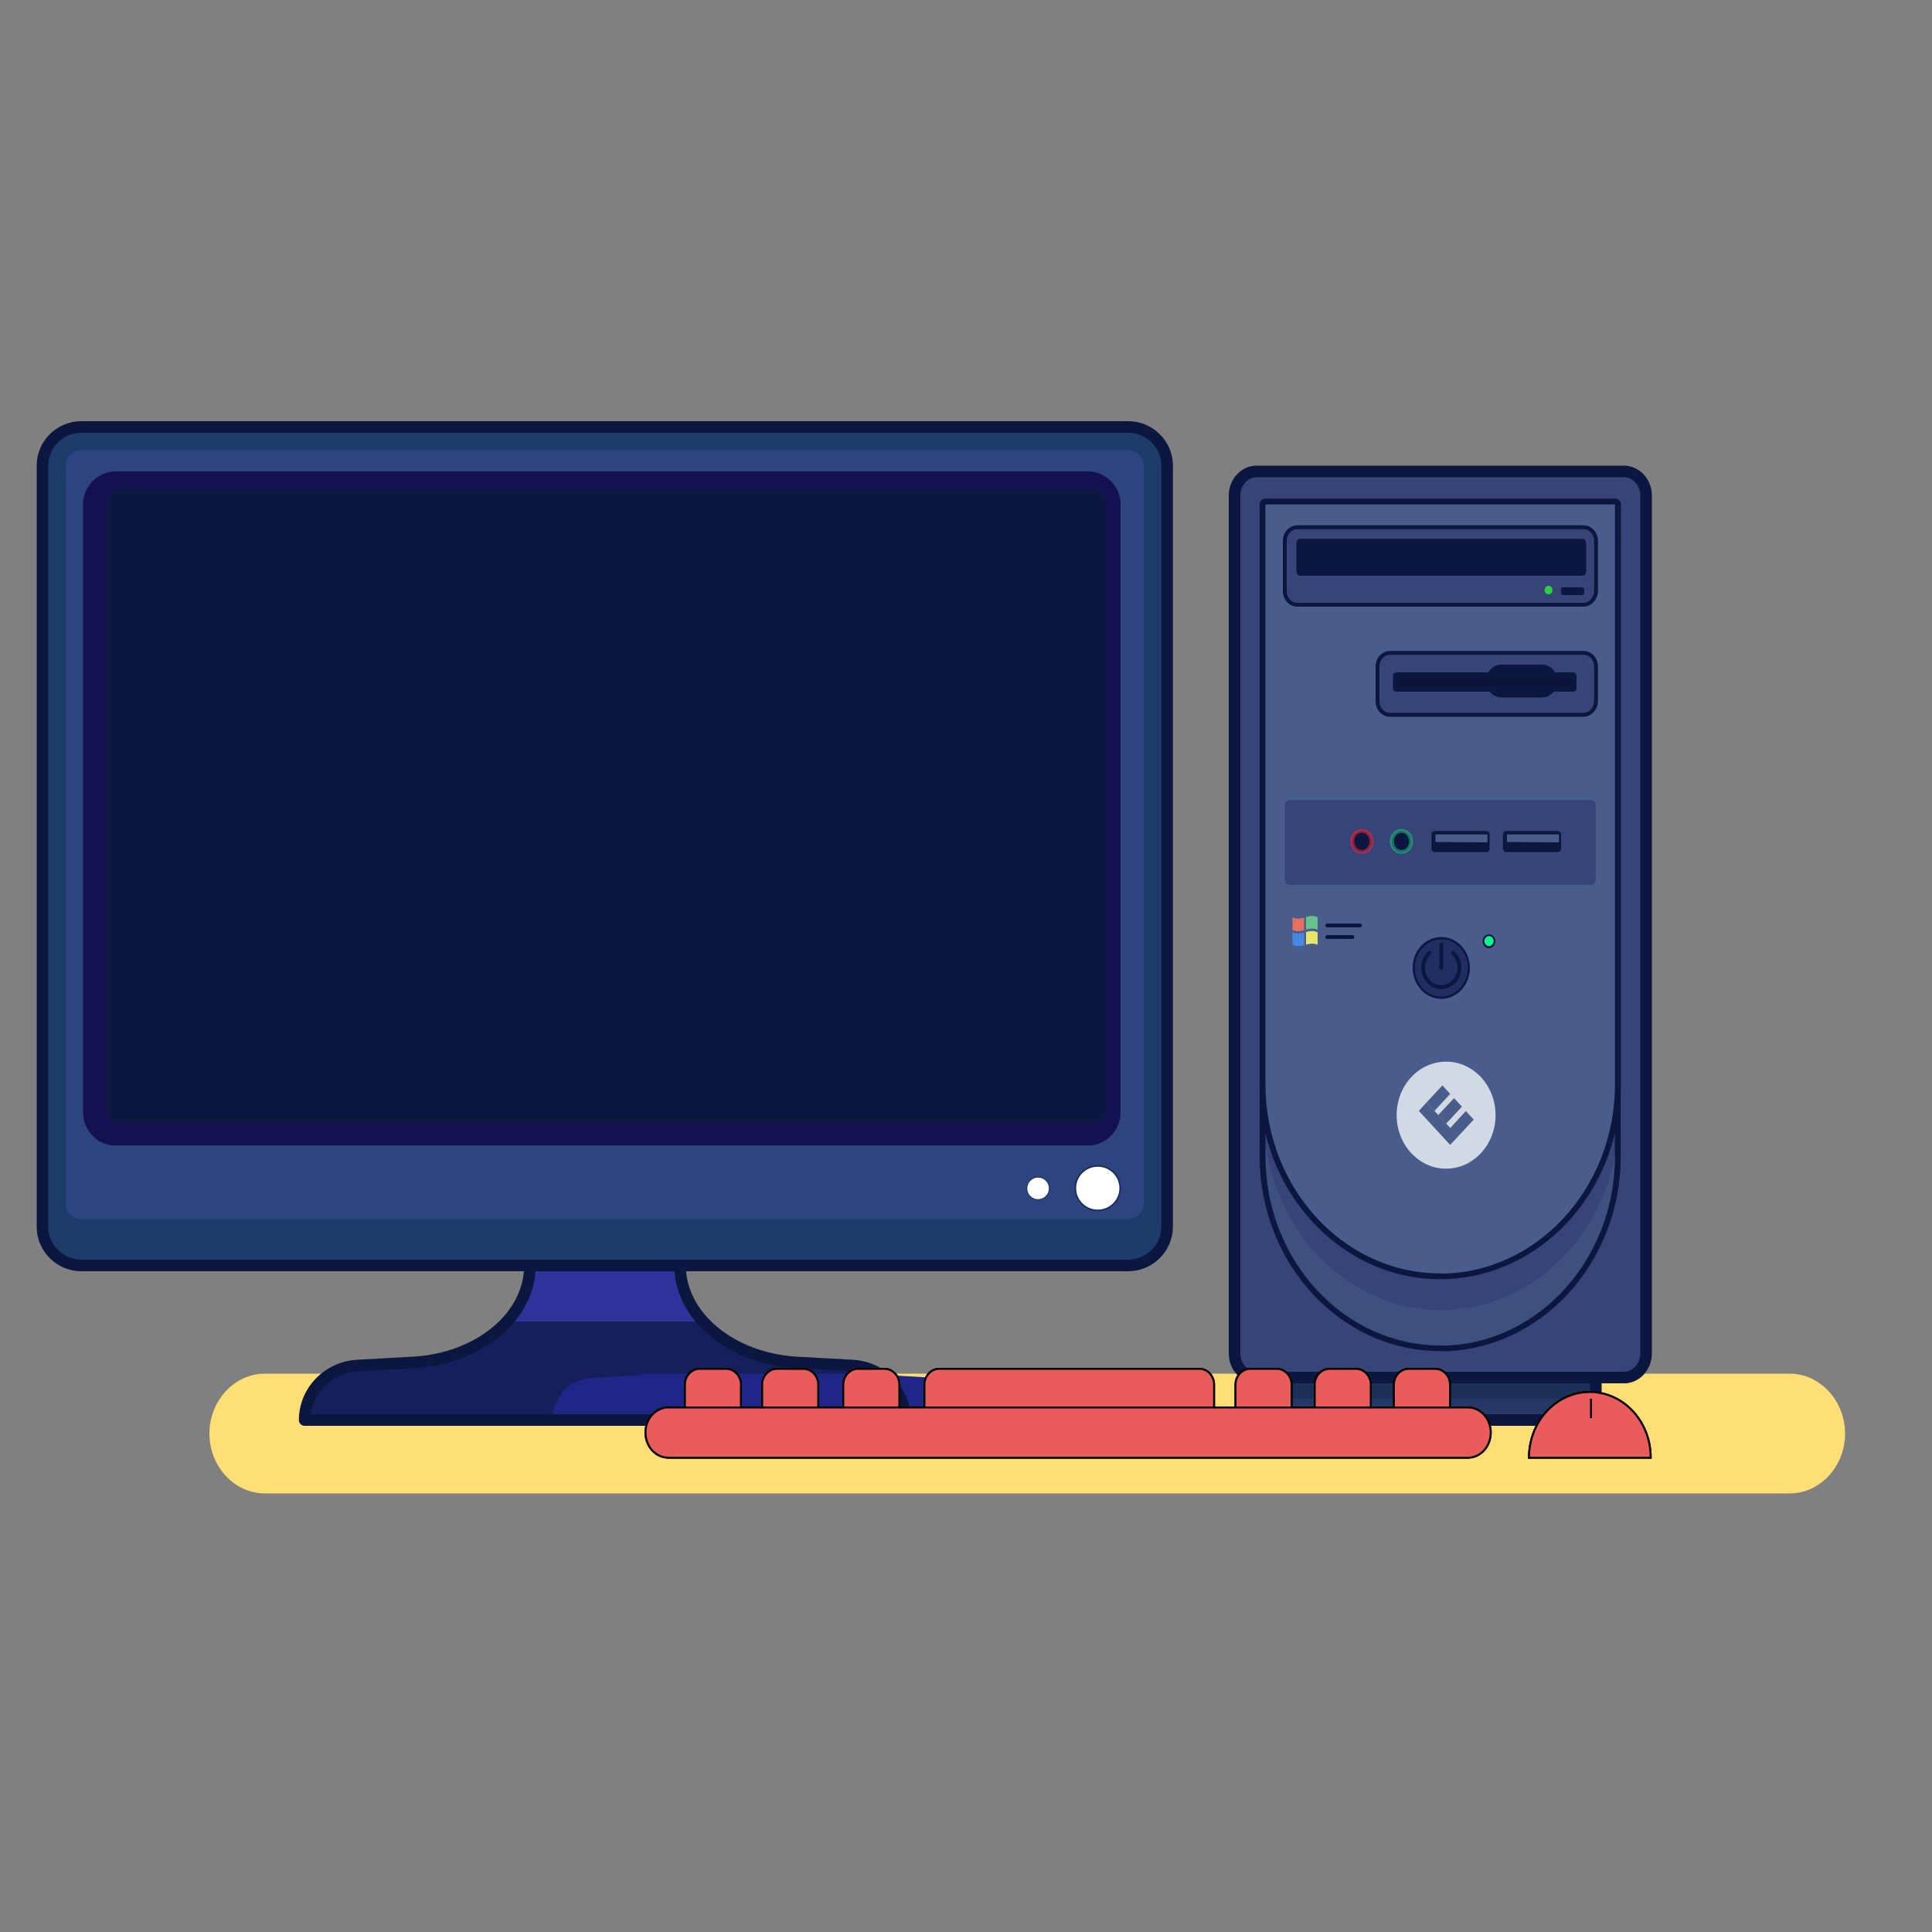 <?xml version="1.0" encoding="utf-8"?>
<!-- Generator: Adobe Illustrator 23.0.2, SVG Export Plug-In . SVG Version: 6.00 Build 0)  -->
<svg version="1.1" id="Layer_1" xmlns="http://www.w3.org/2000/svg" xmlns:xlink="http://www.w3.org/1999/xlink" x="0px" y="0px"
	 viewBox="0 0 1000 1000" style="enable-background:new 0 0 1000 1000;" xml:space="preserve">
<rect x="0" y="0" width="1000" height="1000" fill="#808080" stroke="none"/>
<style type="text/css">
	.st0{fill:#FFDE75;}
	.st1{fill:#1D3B6B;}
	.st2{fill:#2D447F;}
	.st3{fill:none;stroke:#0C1740;stroke-width:6;stroke-linecap:round;stroke-linejoin:round;stroke-miterlimit:10;}
	.st4{fill:#141051;}
	.st5{fill:#0C1740;}
	.st6{fill:#151F5B;}
	.st7{fill:#1E2687;}
	.st8{fill:#31319B;}
	.st9{fill:#364477;}
	.st10{fill:#3E5080;}
	.st11{fill:#485D8C;}
	.st12{fill:#263866;}
	.st13{fill:#1B2F5B;}
	.st14{fill:none;stroke:#0C1740;stroke-width:2;stroke-linecap:round;stroke-linejoin:round;stroke-miterlimit:10;}
	.st15{fill:#D1D9E5;}
	.st16{fill:#1F2F63;}
	.st17{fill:#1C2D5F;}
	.st18{fill:#FFFFFF;}
	.st19{fill:#091438;}
	.st20{fill:#268D7A;}
	.st21{fill:#147A63;}
	.st22{fill:#A7314D;}
	.st23{fill:#961E36;}
	.st24{fill:#00FFAA;}
	.st25{fill:#2AD142;}
	.st26{fill:#00F993;}
	.st27{fill:#EA5C5C;}
	.st28{fill:none;stroke:#000000;stroke-miterlimit:10;}
	.st29{fill:#67C18B;}
	.st30{fill:#E5E56A;}
	.st31{fill:#4988E2;}
	.st32{fill:#E87060;}
</style>
<g>
	<path class="st0" d="M926.3,711h-75.1c-0.1,0.1-0.2,0.3-0.3,0.4c-2.6,2.8-6.3,4.6-10.3,4.6c0,0,0,0,0,0l0,0h-190c0,0,0,0,0,0
		c-4.1,0-7.7-1.8-10.3-4.6c-0.1-0.1-0.2-0.3-0.3-0.4H137.1c-15.8,0-28.7,14-28.7,31c0,17,12.9,31,28.7,31h789.2
		c15.8,0,28.7-14,28.7-31C955,725,942,711,926.3,711"/>
	<path class="st1" d="M583.9,655H42.1c-11,0-20.1-9-20.1-19.9V240.9C22,230,31,221,42.1,221h541.9c11,0,20.1,9,20.1,19.9v394.2
		C604,646,595,655,583.9,655"/>
	<path class="st2" d="M34,623V241c0-4.4,3.6-8,8-8H584c4.4,0,8,3.6,8,8V623c0,4.4-3.6,8-8,8H42C37.6,631,34,627.6,34,623"/>
	<path class="st3" d="M583.9,655H42.1c-11,0-20.1-9-20.1-19.9V240.9C22,230,31,221,42.1,221h541.9c11,0,20.1,9,20.1,19.9v394.2
		C604,646,595,655,583.9,655z"/>
	<path class="st4" d="M43,575.8V261.2c0-9.5,7.6-17.2,16.9-17.2h503.2c9.3,0,16.9,7.8,16.9,17.2v314.5c0,9.5-7.6,17.2-16.9,17.2
		H59.9C50.6,593,43,585.2,43,575.8z"/>
	<path class="st5" d="M63.4,582c-4.6,0-8.4-3.8-8.4-8.5V261.5c0-4.7,3.8-8.5,8.4-8.5h501.2c4.6,0,8.4,3.8,8.4,8.5v311.9
		c0,4.7-3.8,8.5-8.4,8.5H63.4z"/>
	<path class="st6" d="M352,655L352,655h-77.7c0,26.4-26.2,48.2-60.3,50.2l-28.9,1.6c-15.3,0.8-27.4,13.2-27.4,28.2h310.8
		c0-15-11.9-27.4-27.4-28.2l-28.9-1.6C378.5,703.2,352,681.4,352,655z"/>
	<path class="st7" d="M325.8,712.1l-20.4,1.2c-10.8,0.6-19.4,10.2-19.4,21.7h219.3c0-11.5-8.4-21.1-19.4-21.7l-20.4-1.2
		c-2.7-0.2-5.4-0.6-8.1-1.1H333.7C331.2,711.5,328.5,711.9,325.8,712.1z"/>
	<path class="st8" d="M364.1,684c-7.5-8.2-11.9-18.2-11.9-29h-77.7c0,10.8-4.4,20.8-11.9,29H364.1z"/>
	<path class="st3" d="M352,655L352,655h-77.7c0,26.4-26.2,48.2-60.3,50.2l-28.9,1.6c-15.3,0.8-27.4,13.2-27.4,28.2h310.8
		c0-15-11.9-27.4-27.4-28.2l-28.9-1.6C378.5,703.2,352,681.4,352,655z"/>
	<path class="st9" d="M840.5,713h-190c-6.3,0-11.5-5.6-11.5-12.4V256.4c0-6.8,5.2-12.4,11.5-12.4h190c6.3,0,11.5,5.6,11.5,12.4
		v444.2C852,707.4,846.8,713,840.5,713"/>
	<path class="st5" d="M840.5,713v-3h-190c-2.3,0-4.3-1-5.9-2.7c-1.6-1.7-2.6-4.1-2.6-6.7V256.4c0-2.7,1-5,2.6-6.7
		c1.6-1.7,3.7-2.7,5.9-2.7h190c2.3,0,4.3,1,5.9,2.7c1.6,1.7,2.6,4.1,2.6,6.7v444.2c0,2.7-1,5-2.6,6.7c-1.6,1.7-3.7,2.7-5.9,2.7V713
		v3c4.1,0,7.7-1.8,10.3-4.6c2.6-2.8,4.2-6.6,4.2-10.8V256.4c0-4.2-1.6-8-4.2-10.8c-2.6-2.8-6.3-4.6-10.3-4.6h-190
		c-4.1,0-7.7,1.8-10.3,4.6c-2.6,2.8-4.2,6.6-4.2,10.8v444.2c0,4.2,1.6,8,4.2,10.8c2.6,2.8,6.3,4.6,10.3,4.6h190V713"/>
	<path class="st10" d="M746,697.4c-50.7,0-92-44.6-92-99.5V260.6c0-0.9,0.6-1.6,1.4-1.6h181.1c0.9,0,1.4,0.6,1.4,1.6v337.3
		C838,652.8,796.7,697.4,746,697.4"/>
	<path class="st9" d="M654,294v282.9c0,55.8,41.3,101.2,92,101.2c50.7,0,92-45.4,92-101.2V294H654"/>
	<path class="st5" d="M745.5,697.9v-1.5c-24.9,0-47.5-11-63.9-28.7C665.2,650,655,625.5,655,598.4V261.1l0-0.1l0,0l-0.2-0.1l0.1,0.2
		l0.1-0.1l-0.2-0.1l0.1,0.2l-0.1-0.1l0,0.1l0,0l-0.1-0.1l0,0.1l0,0h181.1l0,0l0-0.1L836,261l0,0l0-0.1L836,261l0.1-0.1l-0.2,0.1
		l0.1,0.1l0.1-0.1l-0.2,0.1l0,0l0,0.1v337.3c0,27.1-10.2,51.6-26.6,69.3c-16.4,17.7-39,28.7-63.9,28.7V697.9v1.5
		c25.8,0,49.2-11.4,66.1-29.6c16.9-18.3,27.4-43.5,27.4-71.3V261.1c0-0.8-0.2-1.6-0.8-2.1c-0.5-0.6-1.4-0.9-2.1-0.9H654.9
		c-0.8,0-1.6,0.3-2.1,0.9c-0.5,0.6-0.8,1.4-0.8,2.1v337.3c0,27.8,10.5,53.1,27.4,71.3c16.9,18.3,40.3,29.7,66.1,29.6V697.9"/>
	<path class="st11" d="M746,660.1c-50.7,0-92-44.6-92-99.5v-300c0-0.9,0.6-1.6,1.4-1.6h181.1c0.9,0,1.4,0.6,1.4,1.6v300
		C838,615.5,796.7,660.1,746,660.1"/>
	<path class="st5" d="M745.5,660.6v-1.5c-24.9,0-47.5-10.9-63.9-28.7c-16.4-17.7-26.6-42.2-26.6-69.3v-300l0-0.1l0,0l-0.2-0.1
		l0.1,0.2l0.1-0.1l-0.2-0.1l0.1,0.2l-0.1-0.1l0,0.1l0,0l-0.1-0.1l0,0.1l0,0h181.1l0,0l0-0.1L836,261l0,0l0-0.1L836,261l0.1-0.1
		l-0.2,0.1l0.1,0.1l0.1-0.1l-0.2,0.1l0,0l0,0.1v300c0,27.1-10.2,51.6-26.6,69.3c-16.4,17.7-39,28.7-63.9,28.7V660.6v1.5
		c25.8,0,49.2-11.4,66.1-29.6c16.9-18.3,27.4-43.5,27.4-71.3v-300c0-0.8-0.2-1.6-0.8-2.1c-0.5-0.6-1.4-0.9-2.1-0.9H654.9
		c-0.8,0-1.6,0.3-2.1,0.9c-0.5,0.6-0.8,1.4-0.8,2.1v300c0,27.8,10.5,53.1,27.4,71.3c16.9,18.3,40.3,29.7,66.1,29.6V660.6"/>
	<rect x="665" y="713" class="st12" width="161" height="22"/>
	<rect x="665" y="713" class="st13" width="161" height="11"/>
	<rect x="665" y="713" class="st3" width="161" height="22"/>
	<path class="st9" d="M819.5,313H671.5c-3.6,0-6.5-3.1-6.5-7.1v-25.9c0-3.9,2.9-7.1,6.5-7.1h148.1c3.6,0,6.5,3.1,6.5,7.1v25.9
		C826,309.9,823.1,313,819.5,313z"/>
	<path class="st14" d="M819.5,313H671.5c-3.6,0-6.5-3.1-6.5-7.1v-25.9c0-3.9,2.9-7.1,6.5-7.1h148.1c3.6,0,6.5,3.1,6.5,7.1v25.9
		C826,309.9,823.1,313,819.5,313z"/>
	<path class="st9" d="M819.5,370H719.5c-3.6,0-6.5-3.1-6.5-7.1v-17.9c0-3.9,2.9-7.1,6.5-7.1h100.1c3.6,0,6.5,3.1,6.5,7.1v17.9
		C826,366.9,823.1,370,819.5,370z"/>
	<path class="st14" d="M819.5,370H719.5c-3.6,0-6.5-3.1-6.5-7.1v-17.9c0-3.9,2.9-7.1,6.5-7.1h100.1c3.6,0,6.5,3.1,6.5,7.1v17.9
		C826,366.9,823.1,370,819.5,370z"/>
	<ellipse class="st15" cx="748.5" cy="577.2" rx="25.6" ry="27.7"/>
	<path class="st9" d="M823.4,458H667.6c-1.4,0-2.6-1.3-2.6-2.8v-38.3c0-1.6,1.2-2.8,2.6-2.8h155.8c1.4,0,2.6,1.3,2.6,2.8v38.3
		C826,456.7,824.8,458,823.4,458"/>
	<path class="st5" d="M746,485c8.2,0,14.8,7.2,14.8,16c0,8.8-6.6,16-14.8,16s-14.8-7.2-14.8-16C731.1,492.1,737.8,485,746,485z"/>
	<ellipse class="st16" cx="746" cy="501" rx="13.7" ry="14.8"/>
	<path class="st5" d="M806.4,441h-26.9c-0.9,0-1.6-0.8-1.6-1.7v-7.5c0-0.9,0.7-1.7,1.6-1.7h26.9c0.9,0,1.6,0.8,1.6,1.7v7.5
		C808,440.2,807.3,441,806.4,441z"/>
	<path class="st11" d="M780,435.8v-3.7c0-0.2,0-0.2,0.1-0.2h26.7c0.1,0,0.1,0,0.1,0.2v3.7c0,0.2,0,0.2-0.1,0.2L780,435.8
		C780.1,436,780,436,780,435.8z"/>
	<path class="st5" d="M769.4,441h-26.9c-0.9,0-1.6-0.8-1.6-1.7v-7.5c0-0.9,0.7-1.7,1.6-1.7h26.9c0.9,0,1.6,0.8,1.6,1.7v7.5
		C771,440.2,770.3,441,769.4,441z"/>
	<path class="st11" d="M743,435.8v-3.7c0-0.2,0-0.2,0.1-0.2h26.7c0.1,0,0.1,0,0.1,0.2v3.7c0,0.2,0,0.2-0.1,0.2L743,435.8
		C743,436,743,436,743,435.8z"/>
	<path class="st17" d="M568.2,603.1c-6.7,0-12,5.3-12,11.9c0,6.6,5.4,11.9,12,11.9c6.7,0,12-5.3,12-11.9
		C580.3,608.5,574.9,603.1,568.2,603.1"/>
	<ellipse class="st18" cx="568.2" cy="615" rx="11.2" ry="11.1"/>
	<path class="st17" d="M537.3,609.1c-3.3,0-6,2.7-6,6c0,3.3,2.7,6,6,6c3.3,0,6-2.7,6-6C543.3,611.7,540.6,609.1,537.3,609.1"/>
	<path class="st18" d="M537.3,609.5c3.1,0,5.6,2.5,5.6,5.6s-2.5,5.6-5.6,5.6c-3.1,0-5.6-2.5-5.6-5.6S534.2,609.5,537.3,609.5z"/>
	<polygon class="st11" points="734.4,575 738.4,570.6 754.7,588.2 750.6,592.6 	"/>
	<polygon class="st11" points="738.4,570.6 746.6,561.8 750.6,566.2 742.5,575 	"/>
	<polygon class="st11" points="750.6,583.9 758.7,575.1 762.8,579.5 754.6,588.3 	"/>
	<polygon class="st11" points="744.4,577.2 752.6,568.4 756.7,572.8 748.5,581.6 	"/>
	<path class="st5" d="M814.3,358h-91.6c-1,0-1.7-0.9-1.7-1.8v-6.4c0-1,0.9-1.8,1.7-1.8h91.6c1,0,1.7,0.9,1.7,1.8v6.4
		C816.1,357.3,815.3,358,814.3,358z"/>
	<path class="st5" d="M798.1,361H777c-4.3,0-7.9-3.9-7.9-8.5s3.6-8.5,7.9-8.5h21.2c4.3,0,7.9,3.9,7.9,8.5S802.6,361,798.1,361z"/>
	<path class="st19" d="M724.1,353L724.1,353c0-1.1,0.9-2,2-2h85.6c1.2,0,2,0.9,2,2s-0.9,2-2,2h-85.6
		C725.1,355,724.1,354.1,724.1,353z"/>
	<path class="st5" d="M725.4,430.1c2.8,0,5,2.4,5,5.4c0,3-2.3,5.4-5,5.4c-2.8,0-5-2.4-5-5.4C720.3,432.5,722.6,430.1,725.4,430.1"/>
	<path class="st5" d="M704.9,430.1c2.8,0,5,2.4,5,5.4c0,3-2.3,5.4-5,5.4c-2.8,0-5-2.4-5-5.4C699.9,432.5,702.2,430.1,704.9,430.1"/>
	<path class="st20" d="M725.4,441c-2.8,0-5-2.4-5-5.4c0-3,2.3-5.4,5-5.4c2.8,0,5,2.4,5,5.4C730.4,438.5,728.2,441,725.4,441
		 M725.4,429.1C725.4,429.1,725.4,429.1,725.4,429.1L725.4,429.1C725.4,429.1,725.4,429.1,725.4,429.1c-1.7,0-3.2,0.7-4.3,1.9
		c-1.1,1.2-1.7,2.8-1.7,4.5c0,1.8,0.7,3.4,1.7,4.5c1.1,1.2,2.6,1.9,4.3,1.9c0,0,0,0,0,0c1.7,0,3.2-0.7,4.3-1.9
		c1.1-1.2,1.7-2.8,1.7-4.5c0-1.8-0.7-3.4-1.7-4.5C728.6,429.8,727.1,429.1,725.4,429.1"/>
	<path class="st21" d="M725.4,440c-1.1,0-2.1-0.5-2.8-1.3c-0.7-0.8-1.2-1.9-1.2-3.2c0-1.3,0.5-2.4,1.2-3.2c0.7-0.8,1.7-1.3,2.8-1.3
		l0,0c1.1,0,2.1,0.5,2.8,1.3c0.7,0.8,1.2,1.9,1.2,3.2c0,1.3-0.5,2.4-1.2,3.2C727.5,439.5,726.5,440,725.4,440 M725.4,430.1
		c-2.8,0-5,2.4-5,5.4c0,3,2.3,5.4,5,5.4c2.8,0,5-2.4,5-5.4C730.4,432.5,728.2,430.1,725.4,430.1"/>
	<path class="st22" d="M704.9,441c-2.8,0-5-2.4-5-5.4c0-3,2.3-5.4,5-5.4c2.8,0,5,2.4,5,5.4C710,438.5,707.7,441,704.9,441
		 M704.9,429.1C704.9,429.1,704.9,429.1,704.9,429.1L704.9,429.1C704.9,429.1,704.9,429.1,704.9,429.1c-1.7,0-3.2,0.7-4.3,1.9
		c-1.1,1.2-1.7,2.8-1.7,4.5c0,1.8,0.7,3.4,1.7,4.5c1.1,1.2,2.6,1.9,4.3,1.9c0,0,0,0,0,0c1.7,0,3.2-0.7,4.3-1.9
		c1.1-1.2,1.7-2.8,1.7-4.5c0-1.8-0.7-3.4-1.7-4.5C708.2,429.8,706.6,429.1,704.9,429.1"/>
	<path class="st23" d="M704.9,440c-1.1,0-2.1-0.5-2.8-1.3c-0.7-0.8-1.2-1.9-1.2-3.2c0-1.3,0.5-2.4,1.2-3.2c0.7-0.8,1.7-1.3,2.8-1.3
		l0,0c1.1,0,2.1,0.5,2.8,1.3c0.7,0.8,1.2,1.9,1.2,3.2c0,1.3-0.5,2.4-1.2,3.2C707,439.5,706,440,704.9,440 M704.9,430.1
		c-2.8,0-5,2.4-5,5.4c0,3,2.3,5.4,5,5.4c2.8,0,5-2.4,5-5.4C710,432.5,707.7,430.1,704.9,430.1"/>
	<path class="st14" d="M739.9,493.2c-2,1.9-3.3,4.7-3.3,7.6c0,5.6,4.2,10.1,9.4,10.1s9.4-4.5,9.4-10.1c0-3.1-1.3-5.8-3.3-7.6"/>
	<line class="st24" x1="746" y1="489" x2="746" y2="501"/>
	<line class="st14" x1="746" y1="489" x2="746" y2="501"/>
	<path class="st5" d="M819,298H673c-1.2,0-2-0.9-2-2.2v-14.7c0-1.2,0.9-2.2,2-2.2h146c1.2,0,2,0.9,2,2.2v14.7
		C821,297.1,820.1,298,819,298z"/>
	<path class="st5" d="M818.8,308h-9.7c-0.6,0-1.2-0.6-1.2-1.2v-1.6c0-0.6,0.6-1.2,1.2-1.2h9.7c0.6,0,1.2,0.6,1.2,1.2v1.6
		C820,307.4,819.4,308,818.8,308z"/>
	<path class="st25" d="M801.5,307.6L801.5,307.6c-1.2,0-2-0.9-2-2.2s0.9-2.2,2-2.2s2,0.9,2,2.2S802.7,307.6,801.5,307.6z"/>
	<path class="st5" d="M770.7,483.6c1.8,0,3.3,1.6,3.3,3.6s-1.5,3.6-3.3,3.6s-3.3-1.6-3.3-3.6S768.9,483.6,770.7,483.6z"/>
	<path class="st26" d="M770.7,484.5c1.4,0,2.4,1.2,2.4,2.6s-1.1,2.6-2.4,2.6s-2.4-1.2-2.4-2.6S769.4,484.5,770.7,484.5z"/>
	<path class="st27" d="M628.5,729.5h-150v-12.9c0-4.4,3.5-8.1,7.6-8.1h134.7c4.2,0,7.6,3.7,7.6,8.1V729.5z"/>
	<path class="st28" d="M628.5,729.5h-150v-12.9c0-4.4,3.5-8.1,7.6-8.1h134.7c4.2,0,7.6,3.7,7.6,8.1V729.5z"/>
	<path class="st27" d="M383.5,729.5h-29v-12.9c0-4.4,3.5-8.1,7.7-8.1h13.6c4.2,0,7.7,3.7,7.7,8.1V729.5z"/>
	<path class="st28" d="M383.5,729.5h-29v-12.9c0-4.4,3.5-8.1,7.7-8.1h13.6c4.2,0,7.7,3.7,7.7,8.1V729.5z"/>
	<path class="st27" d="M423.5,729.5h-29v-12.9c0-4.4,3.5-8.1,7.7-8.1h13.6c4.2,0,7.7,3.7,7.7,8.1V729.5z"/>
	<path class="st28" d="M423.5,729.5h-29v-12.9c0-4.4,3.5-8.1,7.7-8.1h13.6c4.2,0,7.7,3.7,7.7,8.1V729.5z"/>
	<path class="st27" d="M668.5,729.5h-29v-12.9c0-4.4,3.5-8.1,7.7-8.1h13.6c4.2,0,7.7,3.7,7.7,8.1V729.5z"/>
	<path class="st28" d="M668.5,729.5h-29v-12.9c0-4.4,3.5-8.1,7.7-8.1h13.6c4.2,0,7.7,3.7,7.7,8.1V729.5z"/>
	<path class="st27" d="M709.5,729.5h-29v-12.9c0-4.4,3.5-8.1,7.7-8.1h13.6c4.2,0,7.7,3.7,7.7,8.1V729.5z"/>
	<path class="st28" d="M709.5,729.5h-29v-12.9c0-4.4,3.5-8.1,7.7-8.1h13.6c4.2,0,7.7,3.7,7.7,8.1V729.5z"/>
	<path class="st27" d="M750.5,729.5h-29v-12.9c0-4.4,3.5-8.1,7.7-8.1h13.6c4.2,0,7.7,3.7,7.7,8.1V729.5z"/>
	<path class="st28" d="M750.5,729.5h-29v-12.9c0-4.4,3.5-8.1,7.7-8.1h13.6c4.2,0,7.7,3.7,7.7,8.1V729.5z"/>
	<path class="st27" d="M759.8,754.5H346c-6.6,0-11.9-5.8-11.9-13s5.3-13,11.9-13h413.7c6.6,0,11.9,5.8,11.9,13
		C771.6,748.7,766.3,754.5,759.8,754.5z"/>
	<path class="st28" d="M759.8,754.5H346c-6.6,0-11.9-5.8-11.9-13s5.3-13,11.9-13h413.7c6.6,0,11.9,5.8,11.9,13
		C771.6,748.7,766.3,754.5,759.8,754.5z"/>
	<path class="st27" d="M628.5,729.5h-150v-12.9c0-4.4,3.5-8.1,7.6-8.1h134.7c4.2,0,7.6,3.7,7.6,8.1V729.5z"/>
	<path class="st28" d="M628.5,729.5h-150v-12.9c0-4.4,3.5-8.1,7.6-8.1h134.7c4.2,0,7.6,3.7,7.6,8.1V729.5z"/>
	<path class="st27" d="M383.5,729.5h-29v-12.9c0-4.4,3.5-8.1,7.7-8.1h13.6c4.2,0,7.7,3.7,7.7,8.1V729.5z"/>
	<path class="st28" d="M383.5,729.5h-29v-12.9c0-4.4,3.5-8.1,7.7-8.1h13.6c4.2,0,7.7,3.7,7.7,8.1V729.5z"/>
	<path class="st27" d="M423.5,729.5h-29v-12.9c0-4.4,3.5-8.1,7.7-8.1h13.6c4.2,0,7.7,3.7,7.7,8.1V729.5z"/>
	<path class="st28" d="M423.5,729.5h-29v-12.9c0-4.4,3.5-8.1,7.7-8.1h13.6c4.2,0,7.7,3.7,7.7,8.1V729.5z"/>
	<path class="st27" d="M465.5,729.5h-29v-12.9c0-4.4,3.5-8.1,7.7-8.1h13.6c4.2,0,7.7,3.7,7.7,8.1V729.5z"/>
	<path class="st28" d="M465.5,729.5h-29v-12.9c0-4.4,3.5-8.1,7.7-8.1h13.6c4.2,0,7.7,3.7,7.7,8.1V729.5z"/>
	<path class="st27" d="M465.5,729.5h-29v-12.9c0-4.4,3.5-8.1,7.7-8.1h13.6c4.2,0,7.7,3.7,7.7,8.1V729.5z"/>
	<path class="st28" d="M465.5,729.5h-29v-12.9c0-4.4,3.5-8.1,7.7-8.1h13.6c4.2,0,7.7,3.7,7.7,8.1V729.5z"/>
	<path class="st27" d="M668.5,729.5h-29v-12.9c0-4.4,3.5-8.1,7.7-8.1h13.6c4.2,0,7.7,3.7,7.7,8.1V729.5z"/>
	<path class="st28" d="M668.5,729.5h-29v-12.9c0-4.4,3.5-8.1,7.7-8.1h13.6c4.2,0,7.7,3.7,7.7,8.1V729.5z"/>
	<path class="st27" d="M709.5,729.5h-29v-12.9c0-4.4,3.5-8.1,7.7-8.1h13.6c4.2,0,7.7,3.7,7.7,8.1V729.5z"/>
	<path class="st28" d="M709.5,729.5h-29v-12.9c0-4.4,3.5-8.1,7.7-8.1h13.6c4.2,0,7.7,3.7,7.7,8.1V729.5z"/>
	<path class="st27" d="M750.5,729.5h-29v-12.9c0-4.4,3.5-8.1,7.7-8.1h13.6c4.2,0,7.7,3.7,7.7,8.1V729.5z"/>
	<path class="st28" d="M750.5,729.5h-29v-12.9c0-4.4,3.5-8.1,7.7-8.1h13.6c4.2,0,7.7,3.7,7.7,8.1V729.5z"/>
	<path class="st27" d="M759.8,754.5H346c-6.6,0-11.9-5.8-11.9-13s5.3-13,11.9-13h413.7c6.6,0,11.9,5.8,11.9,13
		C771.6,748.7,766.3,754.5,759.8,754.5z"/>
	<path class="st28" d="M759.8,754.5H346c-6.6,0-11.9-5.8-11.9-13s5.3-13,11.9-13h413.7c6.6,0,11.9,5.8,11.9,13
		C771.6,748.7,766.3,754.5,759.8,754.5z"/>
	<path class="st27" d="M791.4,754.5c0-18.8,14.1-34,31.5-34c17.4,0,31.5,15.2,31.5,34H791.4z"/>
	<path class="st28" d="M791.4,754.5c0-18.8,14.1-34,31.5-34c17.4,0,31.5,15.2,31.5,34H791.4z"/>
	<path class="st27" d="M791.4,754.5c0-18.8,14.1-34,31.5-34c17.4,0,31.5,15.2,31.5,34H791.4z"/>
	<path class="st28" d="M791.4,754.5c0-18.8,14.1-34,31.5-34c17.4,0,31.5,15.2,31.5,34H791.4z"/>
	<line class="st27" x1="823.5" y1="724" x2="823.5" y2="734"/>
	<line class="st28" x1="823.5" y1="724" x2="823.5" y2="734"/>
	<path class="st29" d="M682,481.3c-2-1.1-4-0.6-6-0.2c0-2.1,0-4.4,0-6.5c2-0.5,4-0.9,6,0.2C682,476.9,682,479,682,481.3z"/>
	<path class="st30" d="M682,489.1c-2-1.1-4-0.6-6-0.2c0-2.1,0-4.4,0-6.5c2-0.5,4-0.9,6,0.2C682,484.7,682,486.9,682,489.1z"/>
	<path class="st31" d="M675,489.2c-2,0.5-4,0.9-6-0.2c0-2.1,0-4.4,0-6.5c2,1.1,4,0.6,6,0.2C675,484.9,675,487.1,675,489.2z"/>
	<path class="st32" d="M675,481.5c-2,0.5-4,0.9-6-0.2c0-2.1,0-4.4,0-6.5c2,1.1,4,0.6,6,0.2C675,477.1,675,479.2,675,481.5z"/>
	<line class="st18" x1="687" y1="479" x2="704" y2="479"/>
	<line class="st14" x1="687" y1="479" x2="704" y2="479"/>
	<line class="st14" x1="687" y1="485" x2="700" y2="485"/>
</g>
</svg>
